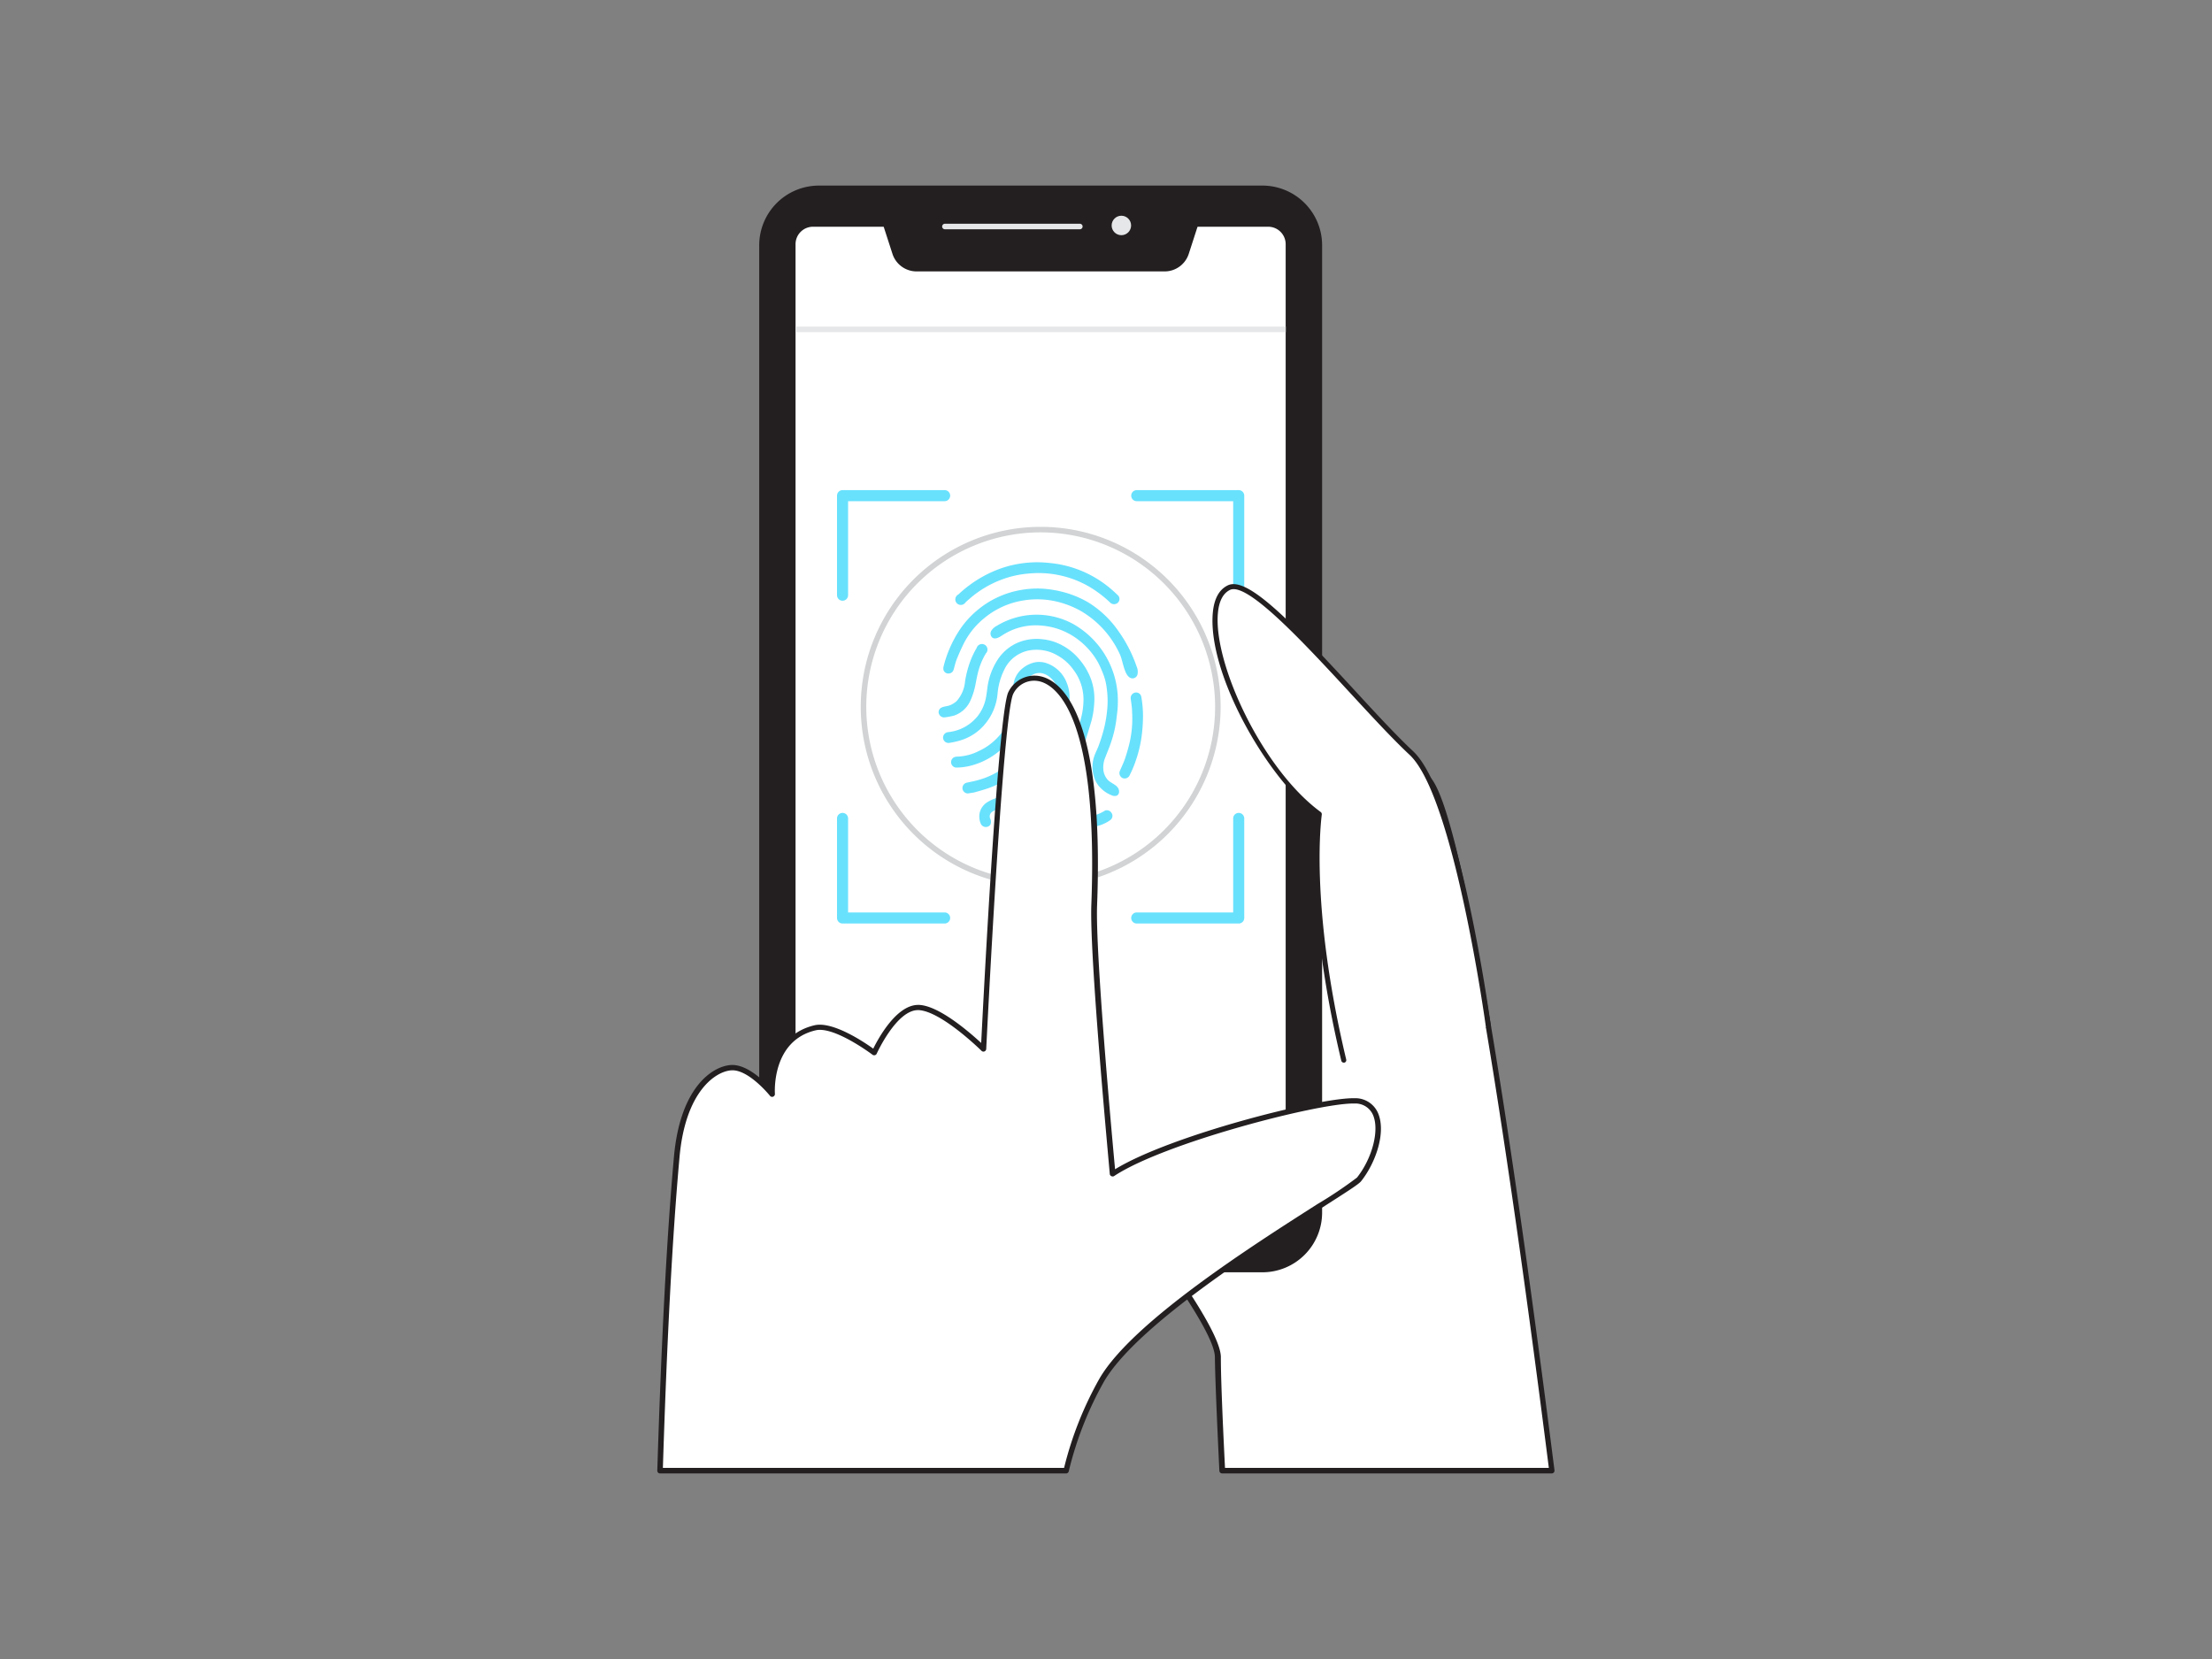<svg id="_480_finger_print_flatline" data-name="#480_finger_print_flatline" xmlns="http://www.w3.org/2000/svg" viewBox="0 0 400 300"><rect x="0" y="0" width="400" height="300" fill="#808080" stroke="none"/><path d="M220.23,245.39c0,3.63.41,12.28.81,20.55h59.6c-5-39.67-15.83-119.15-22.46-125.16-49.44-44.86-72.34-44.69-77.53-32.95s8.75,93.07,8.75,93.07S220.15,237.51,220.23,245.39Z" fill="#fff"/><path d="M280.64,266.44H221a.5.5,0,0,1-.5-.47c-.51-10.59-.78-17.51-.81-20.58h0c-.08-7.61-30.41-43.8-30.71-44.17a.41.41,0,0,1-.11-.23c-.57-3.33-13.92-81.62-8.72-93.36a11.31,11.31,0,0,1,8.41-6.57c8-1.7,27.81,1.15,69.92,39.35,6.61,6,17,81.18,22.62,125.47a.5.5,0,0,1-.5.56Zm-59.12-1h58.56c-9.49-74.79-17.59-120.08-22.23-124.29-41.78-37.9-61.19-40.77-69-39.11a10.35,10.35,0,0,0-7.71,6c-5,11.25,8.13,88.92,8.77,92.65,2.16,2.58,30.78,36.87,30.86,44.7h0C220.76,248.39,221,255.14,221.52,265.44Z" fill="#231f20"/><rect x="137.79" y="34.06" width="100.8" height="195.51" rx="10.29" fill="#231f20"/><path d="M228.29,230.07H148.08a10.8,10.8,0,0,1-10.79-10.79V44.35a10.8,10.8,0,0,1,10.79-10.79h80.21a10.8,10.8,0,0,1,10.79,10.79V219.28A10.8,10.8,0,0,1,228.29,230.07ZM148.08,34.56a9.8,9.8,0,0,0-9.79,9.79V219.28a9.8,9.8,0,0,0,9.79,9.79h80.21a9.81,9.81,0,0,0,9.8-9.79V44.35a9.81,9.81,0,0,0-9.8-9.79Z" fill="#231f20"/><path d="M147,41h82.33a3.16,3.16,0,0,1,3.16,3.16V218.36a0,0,0,0,1,0,0H143.86a0,0,0,0,1,0,0V44.12A3.16,3.16,0,0,1,147,41Z" fill="#fff"/><path d="M210.62,48.58H165.76a4.11,4.11,0,0,1-3.91-2.85l-3-9.26H217.5l-3,9.26A4.1,4.1,0,0,1,210.62,48.58Z" fill="#231f20"/><path d="M210.62,49.08H165.76a4.59,4.59,0,0,1-4.38-3.19l-3-9.27a.49.49,0,0,1,.07-.44.52.52,0,0,1,.41-.21H217.5a.49.49,0,0,1,.4.21.49.49,0,0,1,.07.44l-3,9.27A4.59,4.59,0,0,1,210.62,49.08ZM159.56,37l2.77,8.61a3.59,3.59,0,0,0,3.43,2.5h44.86a3.6,3.6,0,0,0,3.43-2.5L216.81,37Z" fill="#231f20"/><rect x="143.86" y="59.06" width="88.65" height="1" fill="#e6e7e8"/><path d="M195.27,41.46h-24.4a.5.5,0,0,1-.5-.5.5.5,0,0,1,.5-.5h24.4a.5.5,0,0,1,.5.5A.5.5,0,0,1,195.27,41.46Z" fill="#e6e7e8"/><circle cx="202.78" cy="40.77" r="1.76" fill="#e6e7e8"/><path d="M175.73,138.41a10.94,10.94,0,0,1-2.89.39A1,1,0,0,1,172,138a1,1,0,0,1,.52-1.06,1.52,1.52,0,0,1,.56-.12,9.28,9.28,0,0,0,3.9-1,11,11,0,0,0,4.11-3.26,8,8,0,0,0,1.59-3.44c.17-1,.23-1.91.31-2.87a13.78,13.78,0,0,1,.43-3.2,4.47,4.47,0,0,1,1.5-2.2,5.18,5.18,0,0,1,2.29-1.09,4.07,4.07,0,0,1,2,.15,6,6,0,0,1,3.65,3.46,6.83,6.83,0,0,1,.55,2.52,20.54,20.54,0,0,1-.27,4.07,29.87,29.87,0,0,1-.84,3.48,23,23,0,0,1-2.44,5.37,17.46,17.46,0,0,1-5.48,5.67,15.53,15.53,0,0,1-3.79,1.75,5,5,0,0,0-1.09.52,1,1,0,0,0-.42,1.33,1.23,1.23,0,0,1,0,1.06,1,1,0,0,1-1.72-.18,3.23,3.23,0,0,1-.12-2.27,3.14,3.14,0,0,1,1.25-1.6,7.36,7.36,0,0,1,1.88-.84,13,13,0,0,0,2.66-1.19,15.19,15.19,0,0,0,5.22-5.2,21.66,21.66,0,0,0,1.92-4,23.19,23.19,0,0,0,1-3.74,17.14,17.14,0,0,0,.29-4.63,4.46,4.46,0,0,0-1.47-2.91,3.52,3.52,0,0,0-1.2-.73,2.44,2.44,0,0,0-2.06.17,2.76,2.76,0,0,0-1.42,1.65,9.55,9.55,0,0,0-.25,1.4c-.07.69-.1,1.38-.15,2.07a14.64,14.64,0,0,1-.51,3.28,10.34,10.34,0,0,1-1.47,3A13.17,13.17,0,0,1,175.73,138.41Z" fill="#68e1fd"/><path d="M196.25,134c-.31,1-.62,1.9-.92,2.87s-.56,1.85-.78,2.79a3.86,3.86,0,0,0-.05,1.79,1.78,1.78,0,0,0,1.14,1.29,1.05,1.05,0,0,1,.75.81,1,1,0,0,1-1.17,1.1,3.7,3.7,0,0,1-2.35-1.92,4.63,4.63,0,0,1-.36-2.27,13.28,13.28,0,0,1,.72-3.42c.37-1.1.76-2.2,1.11-3.3.4-1.26.8-2.53,1.13-3.81a13.4,13.4,0,0,0,.46-3.57,8.89,8.89,0,0,0-1.77-5.18,8.72,8.72,0,0,0-2.86-2.61,7.52,7.52,0,0,0-4.91-1,6.26,6.26,0,0,0-4.86,3.69,11.93,11.93,0,0,0-1.13,4.1,9.93,9.93,0,0,1-3.23,6.57,9.32,9.32,0,0,1-3.94,2.08c-.53.14-1.08.25-1.62.34a1,1,0,0,1-1.06-.8,1,1,0,0,1,.84-1.15,7.85,7.85,0,0,0,5.43-2.94,7.67,7.67,0,0,0,1.41-3c.13-.6.21-1.21.29-1.82a12.2,12.2,0,0,1,1.89-5.35,8.21,8.21,0,0,1,4-3.22,8.89,8.89,0,0,1,4.13-.47,9.42,9.42,0,0,1,3.58,1.12,10.41,10.41,0,0,1,3.09,2.55,11.86,11.86,0,0,1,2.14,3.71,10.73,10.73,0,0,1,.51,4.32,16.2,16.2,0,0,1-.47,3C197,131.62,196.64,132.81,196.25,134Z" fill="#68e1fd"/><path d="M188.48,113.14a11.07,11.07,0,0,0-7.28,1.77c-.54.36-1.25.77-1.77.38a1,1,0,0,1-.18-1.22,2.55,2.55,0,0,1,1-.9,13.88,13.88,0,0,1,13.8-.34,15.94,15.94,0,0,1,8.09,14.35c0,.93-.14,1.87-.25,2.8a20.73,20.73,0,0,1-1,4.32c-.3.89-.67,1.75-1,2.62a4.65,4.65,0,0,0-.37,2.24,3.16,3.16,0,0,0,.83,1.9c.52.53,1.34.76,1.78,1.36.31.42.38,1.19-.19,1.46a1.18,1.18,0,0,1-.9-.06,5.58,5.58,0,0,1-2-1.32,4.53,4.53,0,0,1-1.12-1.74,7.12,7.12,0,0,1-.34-1.52,6,6,0,0,1,.44-2.87c.23-.58.53-1.14.73-1.74a29.59,29.59,0,0,0,.94-3.08,22.51,22.51,0,0,0,.53-3.27,16.23,16.23,0,0,0-.08-3.75,10.41,10.41,0,0,0-.58-2.48,21,21,0,0,0-1-2.26,13.4,13.4,0,0,0-4.28-4.61,12.57,12.57,0,0,0-2.82-1.4A12.27,12.27,0,0,0,188.48,113.14Z" fill="#68e1fd"/><path d="M202.16,114a25,25,0,0,1,3.37,6.5,2.43,2.43,0,0,1,.17,1.45.93.93,0,0,1-1.48.52c-.94-.66-1.2-3-1.67-4.06a17.38,17.38,0,0,0-7.14-7.95,17,17,0,0,0-3.61-1.49,15.34,15.34,0,0,0-5.13-.57,15.73,15.73,0,0,0-3.19.52,14.69,14.69,0,0,0-5.46,2.83,14.09,14.09,0,0,0-3.81,4.76c-.44.9-.85,1.82-1.22,2.75-.23.58-.36,1.21-.54,1.81a.92.92,0,0,1-.82.71.89.89,0,0,1-1-.59,1.23,1.23,0,0,1,0-.66,20.15,20.15,0,0,1,1.07-3.21,21.85,21.85,0,0,1,2-3.66,16.7,16.7,0,0,1,3.35-3.57,16.07,16.07,0,0,1,3.68-2.23,16.47,16.47,0,0,1,4-1.19,16.94,16.94,0,0,1,4.09-.2,20.1,20.1,0,0,1,3,.48,18.07,18.07,0,0,1,5,2A18.45,18.45,0,0,1,202.16,114Z" fill="#68e1fd"/><path d="M188,101.68a25.82,25.82,0,0,1,3.17.3,19.89,19.89,0,0,1,9.5,4.33c.51.42,1,.87,1.47,1.32a.93.93,0,0,1,0,1.36,1,1,0,0,1-1.36,0,20.52,20.52,0,0,0-3.47-2.69,18.08,18.08,0,0,0-4.31-1.92,18.87,18.87,0,0,0-3.33-.66,18.49,18.49,0,0,0-3.72,0,17.9,17.9,0,0,0-4.58,1,19,19,0,0,0-5.38,3c-.47.39-.94.78-1.39,1.2a1,1,0,1,1-1.3-1.42,22.06,22.06,0,0,1,5.16-3.63,20.49,20.49,0,0,1,3.62-1.43A20.27,20.27,0,0,1,188,101.68Z" fill="#68e1fd"/><path d="M196.92,149.58a5.83,5.83,0,0,1-3.36-1.14c-.84-.6-1.6-1.3-2.4-1.95a6.85,6.85,0,0,0-.7-.5.73.73,0,0,0-.89.2c-.58.51-1.13,1-1.67,1.58a21.29,21.29,0,0,1-3.06,2.79,10.33,10.33,0,0,1-3.54,1.61,1.55,1.55,0,0,1-1.06,0,1,1,0,0,1-.57-.95,1,1,0,0,1,.74-.89,8.25,8.25,0,0,0,3.44-1.48,23.67,23.67,0,0,0,3-2.79,18.51,18.51,0,0,1,1.75-1.57,2.53,2.53,0,0,1,2.19-.49,3.31,3.31,0,0,1,1.4.76c.66.55,1.3,1.13,2,1.67a4.89,4.89,0,0,0,2,1,3.71,3.71,0,0,0,1.9-.05,7.33,7.33,0,0,0,1.75-.81A1,1,0,0,1,201,147a.94.94,0,0,1-.23,1.3,6.91,6.91,0,0,1-2.54,1.12C197.8,149.47,197.36,149.51,196.92,149.58Z" fill="#68e1fd"/><path d="M206.69,129.65a28.53,28.53,0,0,1-.31,3.93,23.3,23.3,0,0,1-1.32,4.86c-.24.63-.53,1.23-.82,1.83a1,1,0,0,1-1.22.44,1,1,0,0,1-.53-1.26c.31-.74.67-1.46.93-2.21.32-.94.6-1.91.83-2.87a19.34,19.34,0,0,0,.47-5.57c0-.82-.15-1.64-.25-2.45a1,1,0,0,1,.8-1.11.94.94,0,0,1,1.1.7A19.44,19.44,0,0,1,206.69,129.65Z" fill="#68e1fd"/><path d="M173,126.77a6.17,6.17,0,0,0,1.52-3.61,19.36,19.36,0,0,1,.94-3.59,15.54,15.54,0,0,1,1.15-2.4,1,1,0,1,1,1.66,1,12.74,12.74,0,0,0-1.34,3.13c-.21.77-.35,1.56-.51,2.35a13,13,0,0,1-.92,3,5,5,0,0,1-3,2.76,11.72,11.72,0,0,1-1.77.32,1,1,0,0,1-1-.89c0-1.18,1.33-1,2.09-1.32A4.23,4.23,0,0,0,173,126.77Z" fill="#68e1fd"/><path d="M189.39,126.1a24.33,24.33,0,0,1-.35,3.41,19.43,19.43,0,0,1-1.17,4.17,16,16,0,0,1-2.19,3.81,1,1,0,1,1-1.54-1.19,14.55,14.55,0,0,0,2-3.63,17.71,17.71,0,0,0,1-3.44,24.94,24.94,0,0,0,.34-3.86,1,1,0,0,1,.62-.94,1,1,0,0,1,1.15.4,1.72,1.72,0,0,1,.16.62C189.41,125.66,189.39,125.88,189.39,126.1Z" fill="#68e1fd"/><path d="M191.41,150.64a12,12,0,0,1,3.21.44,1,1,0,0,1,.8.95,1,1,0,0,1-.75,1,.79.79,0,0,1-.43,0,10.62,10.62,0,0,0-2.68-.42,8.93,8.93,0,0,0-2.41.28,9.23,9.23,0,0,0-2.31,1,1,1,0,0,1-1.28-.38,1,1,0,0,1,.28-1.27,12.76,12.76,0,0,1,1.61-.81,10.66,10.66,0,0,1,1.75-.52c.72-.14,1.46-.19,2.2-.29Z" fill="#68e1fd"/><path d="M175.06,143.48a1,1,0,0,1-1-.78,1,1,0,0,1,.73-1.16c.63-.14,1.26-.25,1.87-.42a14.2,14.2,0,0,0,3.61-1.47c.39-.23.77-.48,1.14-.73a1,1,0,0,1,1.37.22,1,1,0,0,1-.26,1.37,13.64,13.64,0,0,1-3.74,2c-.89.31-1.8.56-2.7.81C175.76,143.37,175.41,143.41,175.06,143.48Z" fill="#68e1fd"/><path d="M188.19,160.35a32.54,32.54,0,1,1,32.54-32.54A32.57,32.57,0,0,1,188.19,160.35Zm0-64.08a31.54,31.54,0,1,0,31.54,31.54A31.58,31.58,0,0,0,188.19,96.27Z" fill="#d1d3d4"/><path d="M192.81,265.94a64.1,64.1,0,0,1,6.48-16.46c8.09-13.68,44.83-34.12,46.49-36.23,3.95-5,5.47-13.95-.78-14.19s-34.66,7.1-43.83,13.2c0,0-3.69-39-3.32-48.64,1.77-46.7-13.16-43.23-15.14-38.16s-4.87,64.24-4.87,64.24-7.35-7.28-11.69-7.5-8.09,8.17-8.09,8.17S151,185,147.38,185.86c-8.45,2-7.77,12-7.77,12s-4-5-7.45-4.79c-2.92.19-8.74,3.68-9.84,16.26-1.57,18.07-2.47,40.88-3,56.59Z" fill="#fff"/><path d="M192.81,266.44H119.36a.48.48,0,0,1-.36-.15.46.46,0,0,1-.14-.36c.73-23.33,1.72-42.38,3-56.62,1.1-12.74,7-16.5,10.3-16.72,2.7-.18,5.58,2.48,7,4,.17-2.89,1.29-9.59,8.14-11.19,3.28-.76,8.91,3,10.61,4.23.94-1.9,4.21-7.91,8.12-7.91h.19c3.66.18,9.16,5,11.21,6.88.42-8.34,3-58.54,4.85-63.31a5.23,5.23,0,0,1,5.85-3c3.53.73,11.6,6.24,10.26,41.39-.33,8.69,2.72,42.1,3.25,47.76,9.91-6.08,36.38-12.85,43.09-12.85H245a4.46,4.46,0,0,1,4.14,2.57c1.57,3.42-.28,9-3,12.43-.46.59-2.72,2-7.39,5-11.58,7.38-33.13,21.12-39.06,31.15a62.92,62.92,0,0,0-6.43,16.34A.5.5,0,0,1,192.81,266.44Zm-72.94-1h72.55a63.71,63.71,0,0,1,6.44-16.22c6-10.23,27.74-24.06,39.39-31.49a75.86,75.86,0,0,0,7.14-4.79c2.82-3.58,4.1-8.69,2.86-11.39a3.45,3.45,0,0,0-3.27-2h-.3c-6.61,0-34.27,7.16-43.23,13.13a.51.51,0,0,1-.49,0,.49.49,0,0,1-.28-.41c0-.39-3.7-39.18-3.33-48.71,1.34-35.35-6.9-39.84-9.46-40.37a4.19,4.19,0,0,0-4.72,2.41c-1.93,4.94-4.8,63.5-4.83,64.09a.51.51,0,0,1-.32.44.49.49,0,0,1-.53-.11c-.07-.07-7.26-7.15-11.36-7.36H166c-3.89,0-7.42,7.79-7.46,7.87a.47.47,0,0,1-.33.28.5.5,0,0,1-.43-.08c-.06-.05-6.92-5.2-10.27-4.42-7.93,1.85-7.41,11.11-7.38,11.5a.51.51,0,0,1-.32.5.49.49,0,0,1-.57-.15s-3.88-4.83-7-4.61c-2.78.18-8.32,3.72-9.37,15.8C121.59,223.52,120.6,242.37,119.87,265.44Z" fill="#231f20"/><path d="M152.36,108.63a1,1,0,0,1-1-1v-18a1,1,0,0,1,1-1h18.46a1,1,0,0,1,0,2H153.36v17A1,1,0,0,1,152.36,108.63Z" fill="#68e1fd"/><path d="M224,108.63a1,1,0,0,1-1-1v-17H205.56a1,1,0,0,1,0-2H224a1,1,0,0,1,1,1v18A1,1,0,0,1,224,108.63Z" fill="#68e1fd"/><path d="M170.82,167H152.36a1,1,0,0,1-1-1V148a1,1,0,0,1,2,0v17h17.46a1,1,0,0,1,0,2Z" fill="#68e1fd"/><path d="M224,167H205.56a1,1,0,0,1,0-2H223V148a1,1,0,0,1,2,0v18A1,1,0,0,1,224,167Z" fill="#68e1fd"/><path d="M269.18,185.67s-5.69-41.81-14-49.53c-9.83-9.17-28.07-32.32-33-29.88-7.45,3.68,2.92,31.12,16.36,41,0,0-2.45,15.67,4.43,44.49" fill="#fff"/><path d="M243,192.16a.46.46,0,0,1-.45-.35c-6.33-26.53-4.75-42.16-4.47-44.39-9-6.8-19.71-25.59-18.77-36.56.22-2.55,1.13-4.24,2.7-5,3.47-1.73,11.3,6.35,22.86,18.87,3.94,4.28,7.67,8.32,10.64,11.09,8.3,7.74,13.87,48.09,14.1,49.8a.45.45,0,0,1-.39.51.48.48,0,0,1-.52-.39c-.05-.41-5.75-41.73-13.81-49.25-3-2.8-6.74-6.85-10.7-11.14-8.31-9-18.66-20.21-21.78-18.67-1.26.62-2,2.06-2.18,4.27-.79,9.15,8.09,28.21,18.61,35.9a.49.49,0,0,1,.18.44c0,.16-2.35,15.93,4.42,44.32a.46.46,0,0,1-.34.55Z" fill="#231f20"/></svg>
